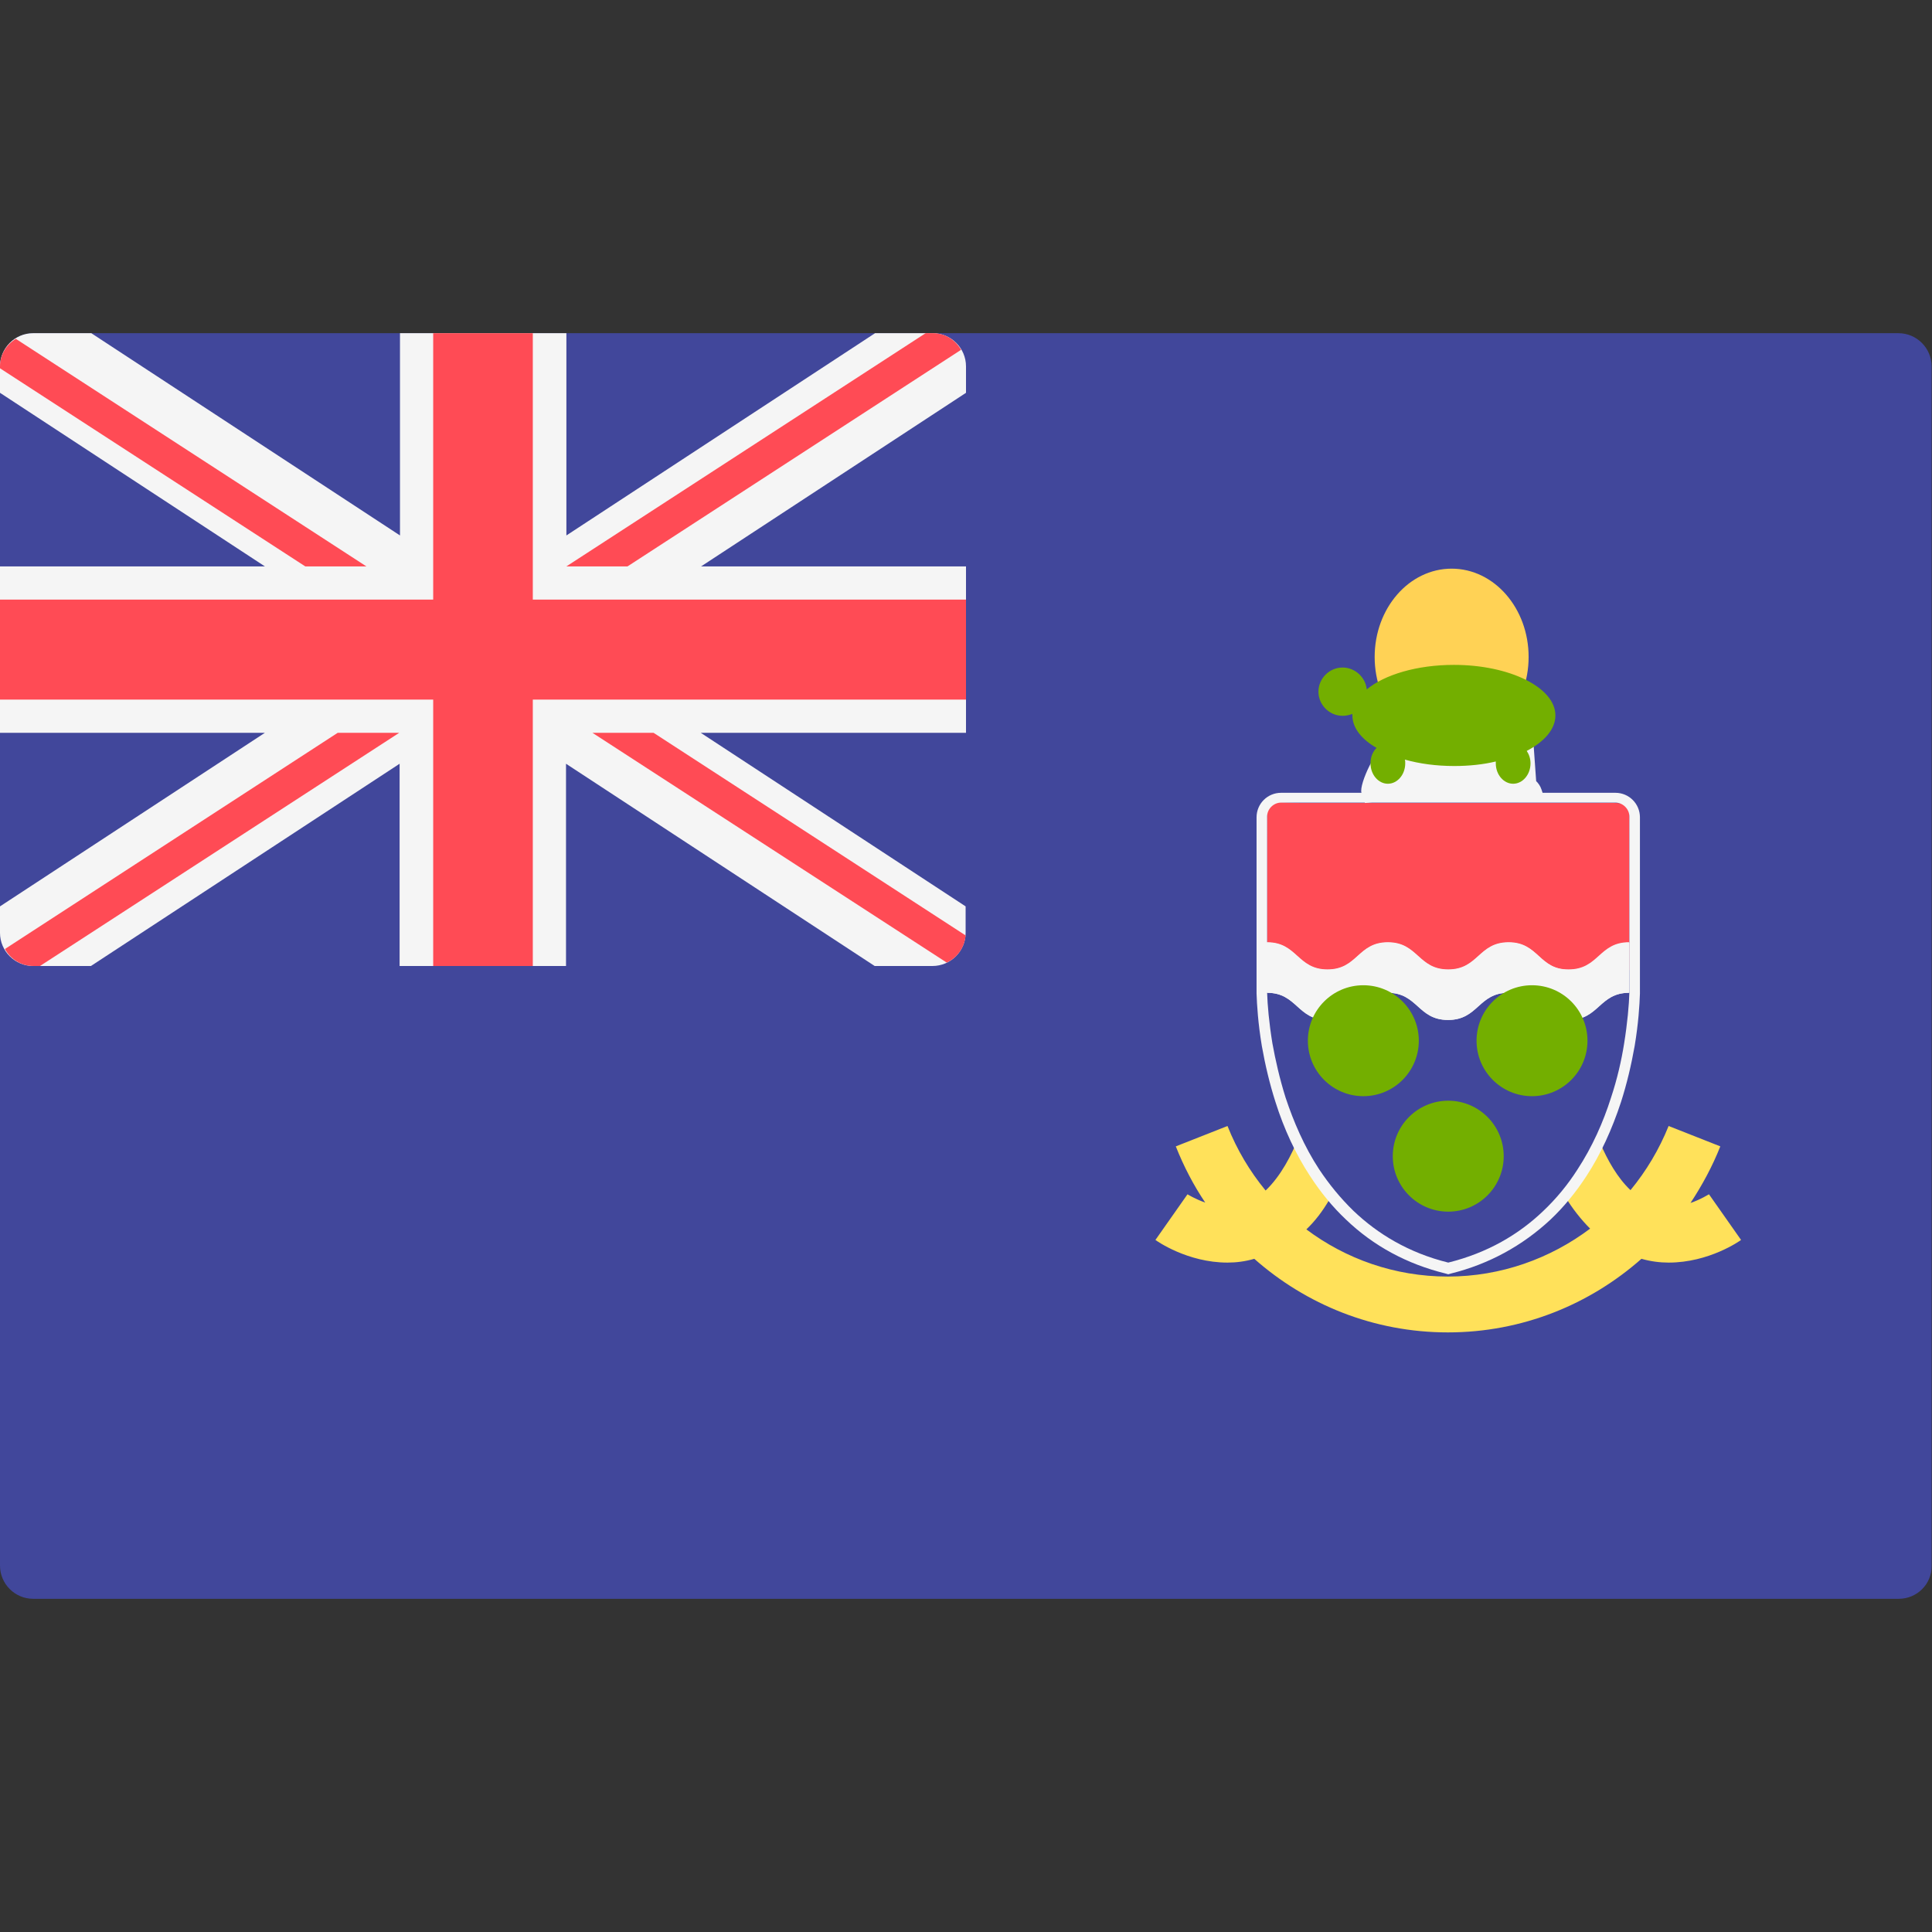 <?xml version="1.0" encoding="utf-8"?>
<!-- Generator: Adobe Illustrator 22.0.1, SVG Export Plug-In . SVG Version: 6.00 Build 0)  -->
<svg version="1.1" id="Layer_1" xmlns="http://www.w3.org/2000/svg" xmlns:xlink="http://www.w3.org/1999/xlink" x="0px" y="0px"
	 viewBox="0 0 512 512" style="enable-background:new 0 0 512 512;" xml:space="preserve">
<rect x="0" y="0" width="512" height="512" fill="#333333" stroke="none"/>
<path style="fill:#41479B;" d="M503.2,423.7H8.8c-4.9,0-8.8-4-8.8-8.8V97.1c0-4.9,4-8.8,8.8-8.8h494.3c4.9,0,8.8,4,8.8,8.8v317.8
	C512,419.8,508,423.7,503.2,423.7z"/>
<path style="fill:#F5F5F5;" d="M247.2,88.3h-15.3l-81.8,53.6V88.3H106v53.6L24.2,88.3H8.8c-4.9,0-8.8,4-8.8,8.8v7l70.2,46H0v44.1
	h70.2L0,240.2v7c0,4.9,4,8.8,8.8,8.8h15.3l81.8-53.6V256H150v-53.6l81.8,53.6h15.3c4.9,0,8.8-4,8.8-8.8v-7l-70.2-46H256v-44.1h-70.2
	l70.2-46v-7C256,92.2,252,88.3,247.2,88.3z"/>
<g>
	<polygon style="fill:#FF4B55;" points="256,158.9 141.2,158.9 141.2,88.3 114.8,88.3 114.8,158.9 0,158.9 0,185.4 114.8,185.4 
		114.8,256 141.2,256 141.2,185.4 256,185.4 	"/>
	<path style="fill:#FF4B55;" d="M97.1,150.1L4.2,89.8C1.7,91.3,0,94,0,97.1v0.5l80.9,52.5H97.1z"/>
	<path style="fill:#FF4B55;" d="M166.3,150.1l88.4-57.4c-1.5-2.6-4.2-4.4-7.5-4.4h-1.9l-95.2,61.8H166.3z"/>
	<path style="fill:#FF4B55;" d="M89.5,194.2L1.3,251.5c1.5,2.7,4.3,4.5,7.6,4.5h1.7l95.2-61.8H89.5z"/>
	<path style="fill:#FF4B55;" d="M255.9,247.9l-82.7-53.7H157l93.9,60.9C253.7,253.8,255.6,251.1,255.9,247.9z"/>
</g>
<ellipse style="fill:#FFD255;" cx="384.7" cy="174.1" rx="20.4" ry="23.4"/>
<path style="fill:#FF4B55;" d="M431.8,257.1h-96v-35.5c0-11.1-0.8-8.8,8.8-8.8H423c9.7,0,8.8-0.9,8.8,8.8V257.1L431.8,257.1z"/>
<path style="fill:#F5F5F5;" d="M431.8,263.1c-8,0-8,7.2-16,7.2s-8-7.2-16-7.2s-8,7.2-16,7.2s-8-7.2-16-7.2s-8,7.2-16,7.2
	s-8-7.2-16-7.2v-13.3c8,0,8,7.2,16,7.2s8-7.2,16-7.2s8,7.2,16,7.2s8-7.2,16-7.2s8,7.2,16,7.2s8-7.2,16-7.2V263.1z"/>
<path style="fill:#41479B;" d="M408.9,321c-2.5-2.1-4.4-4.6-9.1-4.6c-8,0-8,7.2-16,7.2s-8-7.2-16-7.2c-4.7,0-6.7,2.5-9.1,4.6
	c6.4,6.1,14.6,11,25.1,13.7C394.3,332,402.5,327.1,408.9,321z"/>
<path style="fill:#FFE15A;" d="M461.4,328.6l-8.5-12.1c-0.1,0-2,1.3-4.9,2.3c3.1-4.7,5.8-9.7,7.9-15l-13.7-5.4
	c-2.5,6.2-5.9,11.9-10.1,17c-3.5-3.3-6.1-8-8-12.4l-9.4,14c2,3.3,4.3,6.2,6.7,8.6c-10.5,7.9-23.6,12.7-37.7,12.7
	c-14.1,0-27.1-4.7-37.5-12.5c2.3-2.2,4.3-4.8,6.1-7.9c0.7-1.1-8.1-16.6-8.1-16.6c-1.9,4.8-4.8,10.4-8.8,14.2
	c-4.2-5.1-7.6-10.8-10.1-17.1l-13.7,5.4c2.1,5.3,4.7,10.3,7.8,14.9c-2.8-1-4.7-2.2-4.7-2.2l-8.5,12.1c0.4,0.3,8.5,6,19.1,6
	c2.3,0,4.7-0.3,7.1-1c13.7,12.1,31.6,19.5,51.3,19.5c19.7,0,37.6-7.4,51.3-19.5c2.5,0.7,4.9,1,7.2,1
	C452.9,334.6,461,328.9,461.4,328.6z"/>
<path style="fill:#F5F5F5;" d="M428.1,210.1h-19.3l-0.3-0.9c-0.3-0.9-0.8-1.6-1.4-2.2l-1-14.1l-38.7,4.6c-2.4,0-7.3,10.3-6.6,12.6
	h-21.3c-3.6,0-6.5,2.9-6.5,6.5v33.2v7.4v3.7c0,0.7,0,1.5,0,2.4c0.1,3,0.4,7.9,1.4,13.9c0.9,5.1,2.1,10.1,3.6,14.8
	c2.3,7.3,5.4,13.9,9.2,19.7c2.8,4.3,5.9,8.1,9.5,11.5c7.3,7,16.2,11.8,26.4,14.3l0.7,0.2l0.7-0.2c10.1-2.5,19-7.4,26.4-14.3
	c3.5-3.3,6.7-7.2,9.5-11.5c3.8-5.8,6.8-12.4,9.2-19.7c1.5-4.7,2.7-9.7,3.6-14.8c1-6,1.3-10.8,1.4-13.9c0-0.9,0-1.7,0-2.4v-3.7v-7.4
	v-33.2C434.6,213,431.7,210.1,428.1,210.1z M431.8,249.7v7.4c0,1.4,0,2.7,0,3.7c0,0.6,0,1.4,0,2.3c-0.1,3.2-0.5,7.9-1.4,13.5
	c-0.7,4.4-1.8,9.3-3.5,14.4c-2,6.3-4.9,12.9-8.9,19c-2.5,3.9-5.5,7.6-9.1,11c-6.4,6.1-14.6,11-25.1,13.6
	c-10.5-2.6-18.7-7.6-25.1-13.7c-3.5-3.4-6.5-7.1-9.1-11c-4-6.1-6.8-12.7-8.9-19c-1.6-5.1-2.7-10-3.5-14.4
	c-0.9-5.5-1.3-10.2-1.4-13.4c7.9,0,8,7.2,15.9,7.2c8,0,8-7.2,16-7.2s8,7.2,16,7.2s8-7.2,16-7.2s8,7.2,16,7.2s8-7.2,16-7.2
	c0-0.9,0-1.6,0-2.3c0-2.6,0-6.5,0-11.1c-8,0-8,7.2-16,7.2c-7.9,0.1-7.9-7.2-15.9-7.2s-8,7.2-16,7.2s-8-7.2-16-7.2s-8,7.2-16,7.2
	s-8-7.2-16-7.2v-0.1v-33.2c0-2,1.7-3.7,3.7-3.7l22.2,0l0,0.1l2-0.1l38.6,0l0,0h7.4l0,0l18.4,0c2,0,3.7,1.7,3.7,3.7V249.7z"/>
<circle style="fill:#73AF00;" cx="361.3" cy="275.8" r="14.7"/>
<circle style="fill:#73AF00;" cx="406" cy="275.8" r="14.7"/>
<circle style="fill:#73AF00;" cx="383.8" cy="306.4" r="14.7"/>
<path style="fill:#73AF00;" d="M412.2,189.6c0-7.4-12.1-13.4-26.9-13.4c-9.8,0-18.4,2.6-23.1,6.5c-0.3-3.2-3.1-5.8-6.4-5.8
	c-3.5,0-6.4,2.9-6.4,6.4s2.9,6.4,6.4,6.4c0.9,0,1.8-0.2,2.6-0.5c0,0.1,0,0.2,0,0.4c0,3.3,2.4,6.3,6.4,8.6c-1,1-1.6,2.4-1.6,4.1
	c0,3,2.1,5.4,4.6,5.4c2.5,0,4.6-2.4,4.6-5.4c0-0.4,0-0.7-0.1-1c3.9,1.1,8.3,1.7,13.1,1.7c3.9,0,7.7-0.4,11-1.2c0,0.2,0,0.4,0,0.5
	c0,3,2.1,5.4,4.6,5.4s4.6-2.4,4.6-5.4c0-1.3-0.4-2.4-1-3.3C409.2,196.6,412.2,193.3,412.2,189.6z"/>
</svg>
